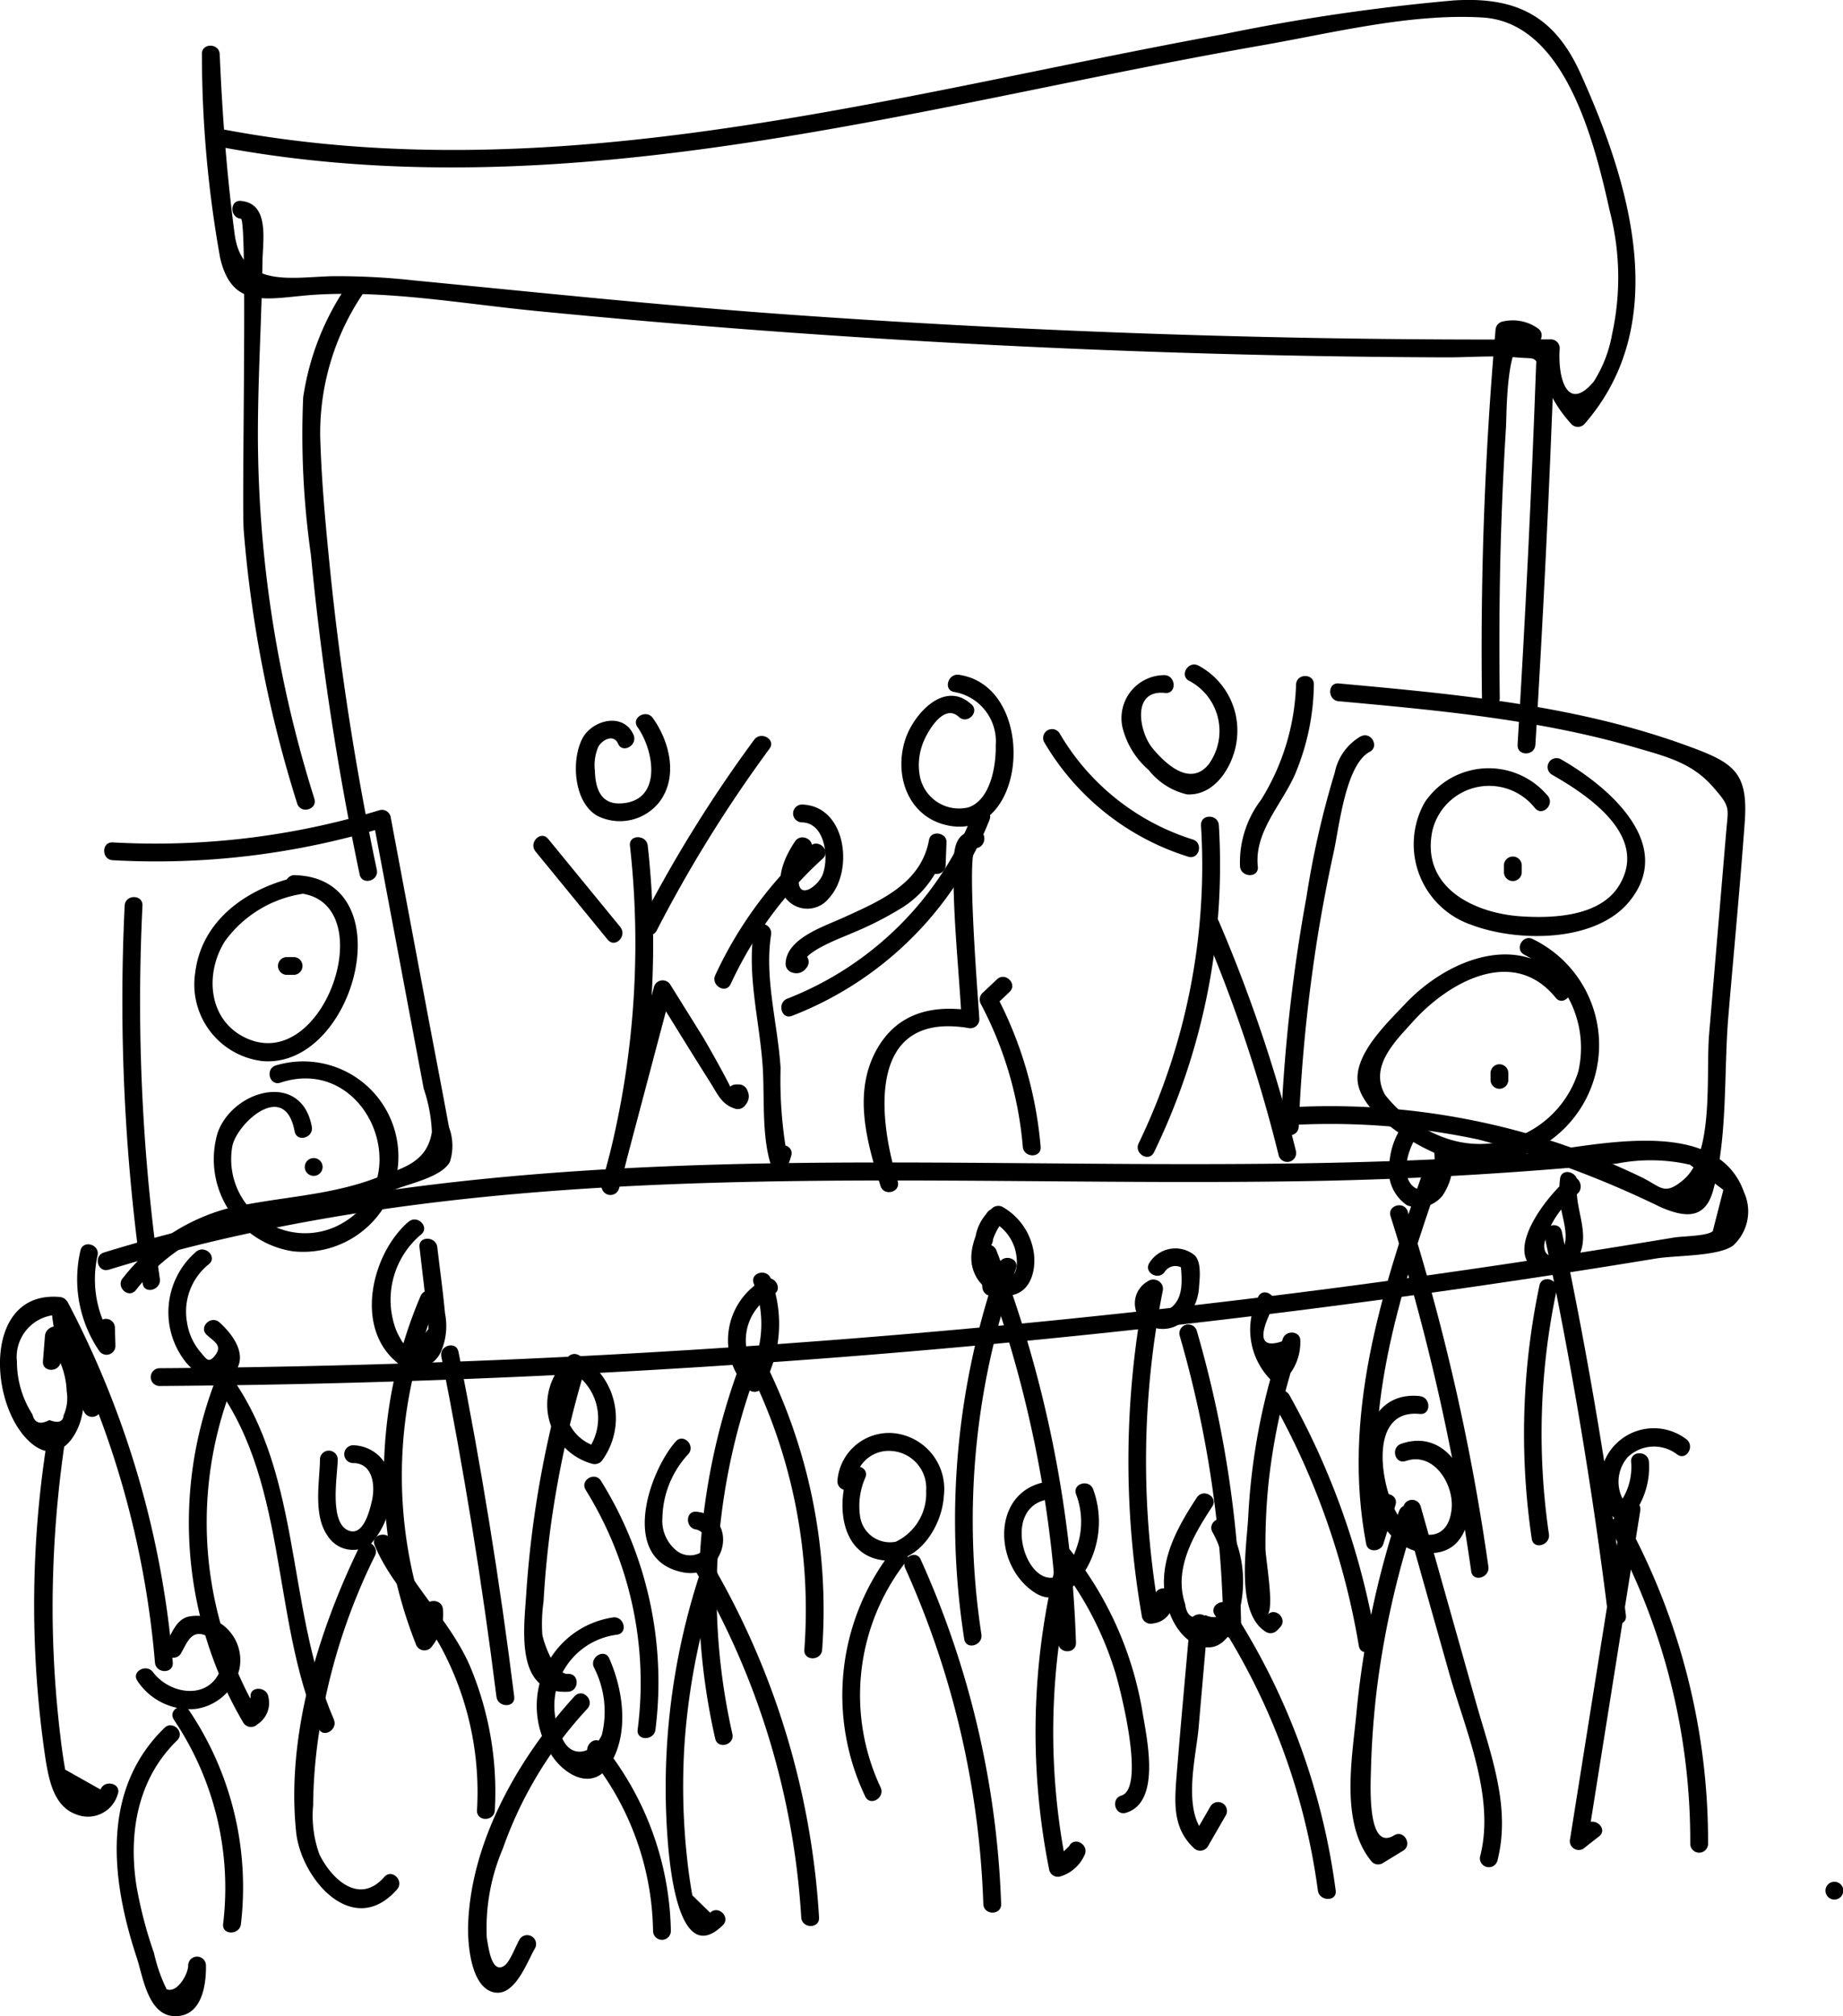 <svg id="Layer_1" data-name="Layer 1" xmlns="http://www.w3.org/2000/svg" viewBox="0 0 103.476 113.166"><title>wws_stage</title><path d="M31.707,62.452a110.856,110.856,0,0,0,1.011,21.207c.091.635,1.055.365.964-.266a109.538,109.538,0,0,1-.975-20.941c.032-.644-.968-.642-1,0Z" transform="translate(-24.708 -11.614)"/><path d="M31.039,59.9a43.876,43.876,0,0,0,15.247-1.846l-.615-.349,1.916,10.18.913,4.847a8.641,8.641,0,0,1,.456,2.424c-.28,1.764-1.733,2.048-3.122,2.575-2.751,1.044-5.568,1.056-8.384,1.723a11.161,11.161,0,0,0-5.834,3.888c-.431.476.274,1.186.707.707A10.693,10.693,0,0,1,36.9,80.631a34.32,34.32,0,0,1,5.049-.808,22.661,22.661,0,0,0,4.954-1.448c.827-.337,2.593-.687,3.062-1.538a2.945,2.945,0,0,0-.046-1.946c-.358-1.94-.731-3.878-1.1-5.817L46.635,57.44a.5.5,0,0,0-.615-.349A43.125,43.125,0,0,1,31.039,58.9c-.643-.035-.641.965,0,1Z" transform="translate(-24.708 -11.614)"/><path d="M41.5,60.808c-2.781.588-5.458,2.361-5.831,5.4a4.331,4.331,0,0,0,3.807,4.97c5.2.388,7.961-10.285,1.764-10.441a.5.5,0,0,0,0,1c5.084.128,1.77,10.322-2.774,8.118-2.088-1.013-2.26-3.617-1.131-5.407a6.626,6.626,0,0,1,4.431-2.673c.629-.133.362-1.1-.266-.964Z" transform="translate(-24.708 -11.614)"/><path d="M41.192,65.335h-.376a.5.5,0,0,0,0,1h.376a.5.5,0,0,0,0-1Z" transform="translate(-24.708 -11.614)"/><path d="M42.214,74.855c-.585-3.159-4.445-2.06-5.289.352a5.226,5.226,0,0,0,4.22,6.643,5.345,5.345,0,1,0-.956-10.43c-.609.2-.348,1.167.266.965,4.926-1.623,7.809,5.561,3.35,7.958a4.153,4.153,0,0,1-6.049-4.412c.287-1.3,2.954-3.723,3.494-.81.117.632,1.081.364.964-.266Z" transform="translate(-24.708 -11.614)"/><path d="M42.32,77.618a.5.5,0,0,0,0-1,.5.5,0,0,0,0,1Z" transform="translate(-24.708 -11.614)"/><path d="M101.105,52.947a3.053,3.053,0,0,0-1.458,2.04,50.393,50.393,0,0,0-1.585,6.966,92.562,92.562,0,0,0-1.437,12.905c-.028.643.972.642,1,0A91.185,91.185,0,0,1,98.7,64.1q.384-2.35.894-4.678c.306-1.4.663-4.881,2.017-5.607.567-.3.063-1.167-.5-.863Z" transform="translate(-24.708 -11.614)"/><path d="M99.875,50.975c5.607.513,11.269,1.027,16.694,2.612,1.663.485,3.112.836,4.285,2.164,1.026,1.161.889,1.168.776,2.506l-.21,2.478-.753,8.92c-.19,2.255.3,6.692-1.427,8.17-1.1.937-1.262.407-2.369-.131-.531-.258-1.069-.5-1.61-.737q-1.48-.642-3.012-1.16a40.478,40.478,0,0,0-15.4-2.012c-.64.037-.644,1.038,0,1a39.9,39.9,0,0,1,10.867.793,55.151,55.151,0,0,1,10.22,3.791c1.373.593,2.5.713,2.956-.931.829-2.986.595-6.69.855-9.774.307-3.634.655-7.266.92-10.9.209-2.864-.662-3.355-3.289-4.31-6.244-2.272-12.937-2.876-19.507-3.477-.64-.058-.636.942,0,1Z" transform="translate(-24.708 -11.614)"/><path d="M111.6,56.277a4.325,4.325,0,0,0-6.9.374,4.779,4.779,0,0,0,2.643,6.883c2.552.964,6.941,1,8.839-1.312,2.668-3.252-1.257-6.519-3.837-7.989a.5.5,0,0,0-.505.863c2,1.142,5.466,3.424,3.78,6.211-1.065,1.758-3.715,1.862-5.518,1.743-2.649-.175-5.625-1.633-4.974-4.8a3.276,3.276,0,0,1,5.766-1.27c.419.489,1.124-.221.707-.707Z" transform="translate(-24.708 -11.614)"/><path d="M110.147,60.569v-.376a.5.5,0,0,0-1,0v.376a.5.5,0,0,0,1,0Z" transform="translate(-24.708 -11.614)"/><path d="M112.756,66.919c-2.586-3.185-6.8-1.461-9.157,1.047-.969,1.031-2.931,2.864-2.647,4.475s2.7,3.141,4.033,3.763a6.605,6.605,0,1,0,5.8-11.869c-.565-.308-1.07.555-.5.864a5.88,5.88,0,0,1,3.033,6.573,5.79,5.79,0,0,1-7.223,3.8,7.472,7.472,0,0,1-3.619-2.5c-.906-1.6.567-3.006,1.564-4.116,1.985-2.207,5.627-4.275,8.013-1.337.406.5,1.11-.212.707-.707Z" transform="translate(-24.708 -11.614)"/><path d="M109.394,72.229v-.376a.5.5,0,0,0-1,0v.376a.5.5,0,0,0,1,0Z" transform="translate(-24.708 -11.614)"/><path d="M29.222,81.82a7.14,7.14,0,0,0,1.035,5.591.5.5,0,0,0,.932-.252l-.029-1.014a.5.5,0,0,0-1,0l.029,1.014.932-.253a6.127,6.127,0,0,1-.935-4.82c.138-.628-.826-.9-.964-.266Z" transform="translate(-24.708 -11.614)"/><path d="M30.811,82.887c21.9-6.737,44.949-4.584,67.508-4.979,5.741-.1,11.449-.44,17.164-.979a9.878,9.878,0,0,1,4.11.063l1.873,1.412-.593,2.312c-.262.282-1.735.289-2.161.36q-4.422.734-8.852,1.4-17.9,2.688-35.963,4.161Q53.824,88.28,33.671,88.414a.5.5,0,0,0,0,1A542,542,0,0,0,113.039,83q2.322-.361,4.641-.743c1.1-.182,3.473-.114,4.324-.719a2.594,2.594,0,0,0,.624-3c-1.642-4.642-9.226-2.365-12.69-2.119-12.72.905-25.477.381-38.215.454-13.882.079-27.835.941-41.178,5.046-.613.189-.352,1.155.266.965Z" transform="translate(-24.708 -11.614)"/><path d="M42.357,56.443a68.242,68.242,0,0,1-3.169-20.27c-.007-3.3.21-6.592.257-9.89.018-1.186.407-3.244-1.21-3.391-.64-.058-.636.942,0,1,.381.035.032,15.9.157,17.5a69.335,69.335,0,0,0,3,15.321c.191.612,1.157.351.964-.266Z" transform="translate(-24.708 -11.614)"/><path d="M36.045,14.663a64.822,64.822,0,0,0,1.021,11.418c.693,3.034,2.814,2.224,5.408,2.072,4.071-.238,8.2.508,12.245.907q6.374.627,12.761,1.105,12.774.954,25.582,1.308,6.4.177,12.807.2c1.293.006,2.654-.116,3.941,0,1.229.112,1.007-.141,1.5.947a7.454,7.454,0,0,0,1.635,2.811.507.507,0,0,0,.708,0c4.978-5.662,2.555-13.586-.213-19.706-1.466-3.241-3.632-4.312-7.132-4.085a113.823,113.823,0,0,0-12.869,1.886c-18.536,3.38-37.348,8.941-56.29,5.334-.629-.119-.9.844-.265.965,15.666,2.983,31.366-.227,46.741-3.356,3.964-.807,7.929-1.61,11.914-2.306s8.347-1.807,12.4-1.567c4.684.277,6.307,7.086,7.163,10.922a14.842,14.842,0,0,1,.116,6.861,7.322,7.322,0,0,1-1.029,2.656c-1.489,1.768-2.032-.2-1.91-1.872a.5.5,0,0,0-.5-.5q-21.431.129-42.826-1.393c-7-.5-13.98-1.235-20.969-1.912a39.2,39.2,0,0,0-4.595-.242c-2.268.048-5.1.714-5.507-2.365-.446-3.346-.693-6.719-.838-10.091-.028-.641-1.028-.644-1,0Z" transform="translate(-24.708 -11.614)"/><path d="M111.03,30.029a2.447,2.447,0,0,0-1.989-.359.509.509,0,0,0-.367.482,205.659,205.659,0,0,0-.761,20.634.5.5,0,0,0,1,0c-.046-3.443-.018-6.885.109-10.327q.091-2.457.243-4.912c.037-.6,0-5.422,1.26-4.655.551.336,1.054-.528.5-.863Z" transform="translate(-24.708 -11.614)"/><path d="M110.958,31.994q-.388,10.721-1.045,21.429c-.04.643.961.641,1,0q.657-10.707,1.045-21.429c.024-.643-.976-.643-1,0Z" transform="translate(-24.708 -11.614)"/><path d="M44.379,27.372a14.973,14.973,0,0,0-2.649,6.549,47.7,47.7,0,0,0,.433,8.827A162.022,162.022,0,0,0,44.9,60.7c.131.63,1.1.363.964-.265a159.878,159.878,0,0,1-2.61-16.715c-.254-2.529-.5-5.079-.568-7.622a13.982,13.982,0,0,1,2.553-8.22c.343-.547-.522-1.049-.863-.5Z" transform="translate(-24.708 -11.614)"/><path d="M68.167,76.233l.033.128.734.3a24.1,24.1,0,0,1-.4-5.1c-.155-2.471-.914-5.012-.534-7.475.1-.63-.867-.9-.965-.266-.4,2.6.336,5.147.5,7.741.1,1.65-.059,3.763.433,5.363a.5.5,0,0,0,.734.3c.294-.2.316-.369.427-.725.191-.616-.774-.879-.964-.266Z" transform="translate(-24.708 -11.614)"/><path d="M70.19,59.1a22.678,22.678,0,0,0-5.321,7.248c-.269.58.593,1.089.864.5A21.963,21.963,0,0,1,70.9,59.81c.477-.435-.232-1.14-.707-.707Z" transform="translate(-24.708 -11.614)"/><path d="M69.347,58.842c-.557.817-1.164,2.12-.6,3.083a1.541,1.541,0,0,0,2.512.092c1.407-1.533.954-5.178-1.522-5.242a.5.5,0,0,0,0,1c1.311.034,1.524,2.009,1.154,2.941-.249.628-1.394,1.493-1.345.219a3.2,3.2,0,0,1,.662-1.588c.363-.533-.5-1.034-.864-.505Z" transform="translate(-24.708 -11.614)"/><path d="M79.248,51.154c-1.506-1.4-3.253.543-3.717,1.984-.642,1.993.154,4.317,2.354,4.8,4.53,1,5.146-7.782.668-8.446-.63-.094-.9.87-.266.964a2.815,2.815,0,0,1,2.326,3c.027,1.106-.281,3.052-1.529,3.476a2.239,2.239,0,0,1-2.72-1.7A3.383,3.383,0,0,1,76.5,53.4c.177-.525,1.144-2.383,2.046-1.543.47.438,1.179-.268.707-.707Z" transform="translate(-24.708 -11.614)"/><path d="M77.8,60.192l.05-1.3c.022-.552-.881-.694-.982-.133-.445,2.481-2.811,3.453-4.866,4.388-1.065.485-3.168,1.158-3.186,2.573a.505.505,0,0,0,.368.482.673.673,0,0,0,.786-.243.517.517,0,0,0,0-.707l-.08-.094c-.418-.491-1.122.219-.707.707l.079.094V65.25l.187-.014.367.482c.009-.7,2.165-1.47,2.691-1.71a19.324,19.324,0,0,0,2.713-1.362,5.538,5.538,0,0,0,2.612-3.623l-.982-.133-.05,1.3c-.025.644.975.643,1,0Z" transform="translate(-24.708 -11.614)"/><path d="M79.3,57.371a18.392,18.392,0,0,1-10.389,10.3c-.592.232-.334,1.2.266.964a19.484,19.484,0,0,0,11.087-11c.24-.6-.727-.857-.964-.266Z" transform="translate(-24.708 -11.614)"/><path d="M79.5,58.225c-1.161.1-1.241.96-1.255,2.02-.036,2.843.3,5.747.451,8.588l.633-.482c-2.213-.361-4.217.085-5.385,2.153-1.365,2.416-.571,5.213.2,7.677.192.612,1.158.351.964-.265-1.078-3.442-1.792-9.539,3.954-8.6a.507.507,0,0,0,.633-.482c-.045-.86-.761-9.558-.2-9.608.636-.057.642-1.057,0-1Z" transform="translate(-24.708 -11.614)"/><path d="M80.682,66.587l-.824.778a.511.511,0,0,0-.079.606,20.879,20.879,0,0,1,2.355,8.014c.055.636,1.055.642,1,0a22.235,22.235,0,0,0-2.491-8.519l-.078.606.824-.778c.469-.443-.239-1.149-.707-.707Z" transform="translate(-24.708 -11.614)"/><path d="M90.12,49.511a2.413,2.413,0,0,0-2.387,2.944A4.609,4.609,0,0,0,89.2,54.834a3.853,3.853,0,0,0,2.152,1.371c1.662.093,2.71-1.785,2.812-3.223a4.129,4.129,0,0,0-2.176-4.011c-.574-.288-1.081.575-.505.864a3.181,3.181,0,0,1,1.084,4.684c-1.031,1.269-2.416-.01-3.163-.922-.728-.89-1.192-3.292.721-3.086.639.069.634-.931,0-1Z" transform="translate(-24.708 -11.614)"/><path d="M92.138,57.942a35.9,35.9,0,0,1-3.5,17.849c-.278.577.584,1.085.863.5a36.911,36.911,0,0,0,3.64-18.353c-.038-.64-1.038-.644-1,0Z" transform="translate(-24.708 -11.614)"/><path d="M92.277,63.836A82.243,82.243,0,0,1,96.5,76.469a.5.5,0,0,0,.964-.266A83.7,83.7,0,0,0,93.14,63.331c-.252-.59-1.114-.081-.863.5Z" transform="translate(-24.708 -11.614)"/><path d="M91.679,58.737a13.257,13.257,0,0,1-7.49-5.979.5.5,0,0,0-.863.5A14.311,14.311,0,0,0,91.414,59.7c.614.2.878-.77.265-.964Z" transform="translate(-24.708 -11.614)"/><path d="M95.329,60.258c-.212-1.954,1.358-3.5,2.093-5.19a13.384,13.384,0,0,0,1.054-5.025c.019-.644-.981-.643-1,0a13,13,0,0,1-1.964,6.465,5.8,5.8,0,0,0-1.183,3.75c.069.633,1.07.64,1,0Z" transform="translate(-24.708 -11.614)"/><path d="M60.275,52.858c-.568-1.293-2.34-.831-2.877.223-.633,1.244-.469,3.57.841,4.324a2.822,2.822,0,0,0,3.489-.772c1.069-1.41.579-3.384-.364-4.712-.37-.52-1.238-.021-.864.505.945,1.329,1.413,4.166-.935,4.285-1.144.058-1.43-.857-1.458-1.851a2.629,2.629,0,0,1,.193-1.327c.212-.388.86-.744,1.112-.17s1.12.079.863-.505Z" transform="translate(-24.708 -11.614)"/><path d="M60.077,59.085A49.41,49.41,0,0,1,58.5,78.058l.964.266,2.928-11.057-.914.12c1.037,1.663,2.062,3.335,3.11,4.991.423.669.646,1.249,1.418,1.476a.516.516,0,0,0,.564-.23.7.7,0,0,0,.11-.771.513.513,0,0,0-.483-.367h-.159a.5.5,0,0,0,0,1c.248,0-1.675-3.36-1.882-3.692l-1.814-2.912a.506.506,0,0,0-.914.119L58.5,78.058a.5.5,0,0,0,.964.266,50.131,50.131,0,0,0,1.612-19.239c-.07-.633-1.07-.64-1,0Z" transform="translate(-24.708 -11.614)"/><path d="M59.537,63.651,55.482,58.7c-.408-.5-1.112.212-.708.707l4.056,4.956c.408.5,1.112-.213.707-.707Z" transform="translate(-24.708 -11.614)"/><path d="M61.581,63.842a75.426,75.426,0,0,1,6.33-10.2c.383-.518-.485-1.018-.863-.5a75.46,75.46,0,0,0-6.331,10.2c-.294.571.569,1.078.864.5Z" transform="translate(-24.708 -11.614)"/><path d="M28.064,84.416c-4.4-.386-4.008,6.341-1.5,8.287,1.294,1,2.318-.129,2.682-1.381a5.533,5.533,0,0,0-1.16-5.086c-.3-.367-.823-.034-.853.353l-.114,1.434c-.051.642.949.639,1,0l.114-1.434-.854.354a4.545,4.545,0,0,1,1.074,2.769,2.39,2.39,0,0,1-.171,1.345q-.057.553-.8.268-.78.408-.951-.316a5.479,5.479,0,0,1-.872-2.96,2.368,2.368,0,0,1,2.408-2.633c.641.057.637-.944,0-1Z" transform="translate(-24.708 -11.614)"/><path d="M27.449,91.88a58.9,58.9,0,0,0-.176,18.537c.2,1.171.472,2.639,1.777,3.065a1.743,1.743,0,0,0,2.268-1.152c.232-.6-.734-.861-.965-.266l-1.986-1.119q-.171-.982-.28-1.974c-.079-.644-.142-1.289-.2-1.935q-.208-2.422-.225-4.855a63.863,63.863,0,0,1,.749-10.035c.1-.63-.868-.9-.964-.266Z" transform="translate(-24.708 -11.614)"/><path d="M30.328,90.417a12.531,12.531,0,0,1-1.741-5.443l-.932.253a51.637,51.637,0,0,1,5.753,19.707c.054.636,1.055.642,1,0a52.943,52.943,0,0,0-5.89-20.212.5.5,0,0,0-.931.252,13.946,13.946,0,0,0,1.877,5.947.5.5,0,0,0,.864-.5Z" transform="translate(-24.708 -11.614)"/><path d="M35.728,81.867a4.493,4.493,0,0,0-.57,6.229c.6.709,1.7,1.5,2.547.725,1.057-.964.133-2.258-.676-2.98-.479-.428-1.188.277-.707.707.439.392.869.6.48,1.121s-.511.211-.843-.165a3.339,3.339,0,0,1-.749-1.653,3.407,3.407,0,0,1,1.225-3.277c.5-.4-.209-1.106-.707-.707Z" transform="translate(-24.708 -11.614)"/><path d="M36.905,88.84a22.137,22.137,0,0,0,1.463,19.469.508.508,0,0,0,.785.1,1.428,1.428,0,0,0,.627-1.526c-.081-.629-1.082-.637-1,0l-.334.819.785.1a21.193,21.193,0,0,1-1.362-18.7c.239-.6-.728-.857-.964-.266Z" transform="translate(-24.708 -11.614)"/><path d="M36.456,88.9c4.492,5.545,3.4,13.405,6.132,19.727.254.589,1.116.081.863-.5-2.794-6.47-1.666-14.224-6.288-19.929-.4-.5-1.109.211-.707.707Z" transform="translate(-24.708 -11.614)"/><path d="M47.645,80.193C45.62,81.93,44.6,86,46.9,88.008a1.612,1.612,0,0,0,2.565-.518,3.63,3.63,0,0,0,.228-2.157c-.115-1.239-.288-2.475-.432-3.711-.074-.631-1.075-.639-1,0,.123,1.06.249,2.12.37,3.181a5.24,5.24,0,0,1,.128,1.416q-1.137,1.472-1.555.556a3.28,3.28,0,0,1-.345-.76,4.784,4.784,0,0,1,1.5-5.115c.489-.419-.221-1.124-.707-.707Z" transform="translate(-24.708 -11.614)"/><path d="M48.315,84.376a25.762,25.762,0,0,0-.261,19.521.508.508,0,0,0,.914.12,2.879,2.879,0,0,0,.609-2.053c-.024-.642-1.024-.645-1,0l-.472,1.548.914.119a24.96,24.96,0,0,1,.26-18.989c.25-.592-.718-.851-.964-.266Z" transform="translate(-24.708 -11.614)"/><path d="M49.486,87.758q1.892,9.489,3.094,19.092c.078.631,1.079.639,1,0q-1.215-9.735-3.13-19.358c-.126-.631-1.09-.364-.964.266Z" transform="translate(-24.708 -11.614)"/><path d="M56.168,88.331a3.444,3.444,0,0,0,1.808,5.453.525.525,0,0,0,.565-.23A4.039,4.039,0,0,0,57.2,87.678c-.569-.3-1.075.563-.5.863a3.047,3.047,0,0,1,.979,4.508l.565-.23a2.439,2.439,0,0,1-1.367-3.781c.406-.494-.3-1.2-.707-.707Z" transform="translate(-24.708 -11.614)"/><path d="M56.428,88.731a58.058,58.058,0,0,0-2.173,12.323c-.125,1.977-.659,5.684,2.348,5.52.64-.035.645-1.035,0-1-.729.04-1.352-1.671-1.448-2.224a8.919,8.919,0,0,1,.071-1.837c.083-1.508.233-3.009.441-4.505A58.314,58.314,0,0,1,57.392,89a.5.5,0,0,0-.964-.265Z" transform="translate(-24.708 -11.614)"/><path d="M57.59,95.244A20.49,20.49,0,0,1,60.509,108.7c-.078.637.923.632,1,0A21.388,21.388,0,0,0,58.453,94.74c-.336-.548-1.2-.046-.863.5Z" transform="translate(-24.708 -11.614)"/><path d="M67.62,83.416a3.9,3.9,0,0,0-.9,6.181.505.505,0,0,0,.785-.1,7.2,7.2,0,0,0,.485-6.106c-.223-.6-1.19-.339-.965.265a6.215,6.215,0,0,1-.384,5.337l.786-.1a2.9,2.9,0,0,1,.7-4.611c.577-.286.071-1.148-.5-.863Z" transform="translate(-24.708 -11.614)"/><path d="M66.12,88.583a36.77,36.77,0,0,0-1.257,20.62c.14.627,1.105.362.964-.266a35.784,35.784,0,0,1,1.258-20.088c.217-.607-.749-.868-.965-.266Z" transform="translate(-24.708 -11.614)"/><path d="M66.668,88.3a30.112,30.112,0,0,1,3.2,15.916c-.046.642.954.639,1,0A31.1,31.1,0,0,0,67.532,87.8c-.291-.574-1.154-.069-.864.505Z" transform="translate(-24.708 -11.614)"/><path d="M80.094,79.727c-.548,1-1.189,2.28-.647,3.417a2.011,2.011,0,0,0,2.169,1.149c.984-.258,1.244-1.385,1.147-2.27a3.55,3.55,0,0,0-1.755-2.657.516.516,0,0,0-.606.078,2.608,2.608,0,0,0-.95,1.812c-.077.638.924.632,1,0a1.64,1.64,0,0,1,.657-1.105l-.6.078a2.529,2.529,0,0,1,1.19,1.508c.121.439.247,1.431-.343,1.591-.48.13-.974-.4-1.074-.82a3.457,3.457,0,0,1,.681-2.276c.309-.565-.554-1.07-.864-.5Z" transform="translate(-24.708 -11.614)"/><path d="M80.784,82.565a43.361,43.361,0,0,0-1.939,21.053c.1.634,1.06.364.964-.266a42.353,42.353,0,0,1,1.939-20.521c.214-.609-.752-.87-.964-.266Z" transform="translate(-24.708 -11.614)"/><path d="M80.865,83.886,80.67,81.93l-.982.133a66.286,66.286,0,0,1,4.431,21.756c.022.642,1.022.645,1,0A67.15,67.15,0,0,0,80.652,81.8c-.185-.48-1.042-.475-.982.133l.195,1.956c.063.635,1.064.641,1,0Z" transform="translate(-24.708 -11.614)"/><path d="M89.141,83.543a1.418,1.418,0,0,0-.357,2.176,1.738,1.738,0,0,0,2.621-.232,2.842,2.842,0,0,0,.625-1.66c.042-.5.136-1.373-.248-1.753a1.717,1.717,0,0,0-2.536.42c-.356.538.509,1.04.863.5a.715.715,0,0,1,1.023-.171l-.146-.353c.077.844.231,2.021-.577,2.578-.276.19-.715.3-.909-.05a.393.393,0,0,1,.146-.6c.588-.257.08-1.119-.5-.864Z" transform="translate(-24.708 -11.614)"/><path d="M89.028,83.792a50.616,50.616,0,0,0-.2,18.6.506.506,0,0,0,.615.349,1.261,1.261,0,0,0,1.111-1.487c-.029-.641-1.029-.644-1,0l-.376.523.615.349a49.137,49.137,0,0,1,.2-18.065c.124-.628-.84-.9-.964-.265Z" transform="translate(-24.708 -11.614)"/><path d="M90.943,86.592a62.028,62.028,0,0,1,2.451,16.479.5.5,0,0,0,1,0,62.992,62.992,0,0,0-2.487-16.745.5.5,0,0,0-.964.266Z" transform="translate(-24.708 -11.614)"/><path d="M103.662,74.517a4.235,4.235,0,0,0-.95,2.456,2.335,2.335,0,0,0,.99,2.291,1.756,1.756,0,0,0,1.989-.525,3.407,3.407,0,0,0,.509-2.67c-.062-.634-1.063-.641-1,0a4.29,4.29,0,0,1-.012,1.512c-.145.541-.683,1.064-1.169.6-.747-.708-.169-2.294.351-2.96.391-.5-.312-1.215-.708-.708Z" transform="translate(-24.708 -11.614)"/><path d="M104.564,77.494c-2.323,6.72-4.519,13.623-3.152,20.786.1.511.827.44.964,0l.685-2.194c.192-.616-.773-.879-.965-.266l-.684,2.2h.964c-1.329-6.964.9-13.735,3.152-20.256.211-.609-.755-.871-.964-.265Z" transform="translate(-24.708 -11.614)"/><path d="M102.781,79.881a123.583,123.583,0,0,1,4.528,19.934c.09.635,1.054.365.965-.266a123.716,123.716,0,0,0-4.529-19.934c-.193-.611-1.159-.35-.964.266Z" transform="translate(-24.708 -11.614)"/><path d="M95.345,84.416a4.011,4.011,0,0,0,.747,4.69.5.5,0,0,0,.707,0,2.97,2.97,0,0,0,.916-2.21c.027-.587-.808-.646-.983-.133a36.164,36.164,0,0,0-1.939,9.942c-.08,1.686-.751,5.451,1,6.516a.508.508,0,0,0,.606-.079l.177-.182c.449-.462-.258-1.17-.707-.707.4-.41-.107-3.119-.111-3.725a33.8,33.8,0,0,1,.17-3.642,35.328,35.328,0,0,1,1.77-7.857l-.982-.133q-1.854.646-.506-1.975c.263-.582-.6-1.091-.864-.505Z" transform="translate(-24.708 -11.614)"/><path d="M96.243,90.425A42.115,42.115,0,0,1,101,104c.107.633,1.071.364.964-.266a42.881,42.881,0,0,0-4.862-13.811c-.313-.563-1.177-.059-.863.5Z" transform="translate(-24.708 -11.614)"/><path d="M112.744,77.775c-1.044.8-3.872,4.277-1.573,5.235a1.749,1.749,0,0,0,2.163-.855c.7-1.343-.271-2.748-.07-4.125.092-.629-.871-.9-.964-.266a5.189,5.189,0,0,0,.076,1.8c.135.7.563,1.989-.241,2.448-.523.3-.823-.164-.7-.68a4.346,4.346,0,0,1,.379-.983,5.1,5.1,0,0,1,1.435-1.707c.5-.386.006-1.255-.5-.863Z" transform="translate(-24.708 -11.614)"/><path d="M111.139,83.777a40.377,40.377,0,0,0-.43,14.215c.093.634,1.056.364.964-.266a38.854,38.854,0,0,1,.43-13.684c.132-.628-.832-.9-.964-.265Z" transform="translate(-24.708 -11.614)"/><path d="M111.432,81.01q2.236,10.564,3.564,21.284c.077.63,1.078.638,1,0q-1.34-10.851-3.6-21.55c-.133-.629-1.1-.363-.964.266Z" transform="translate(-24.708 -11.614)"/><path d="M42.674,93.541c-.027,1.3-.387,3.144.434,4.289a1.678,1.678,0,0,0,2.4.466,4.551,4.551,0,0,0,1.139-3.644,2.171,2.171,0,0,0-2.111-1.913.5.5,0,0,0,0,1c1.111,0,1.248,1.269,1.056,2.107-.139.61-.5,2.044-1.345,1.667-1.058-.472-.595-3.039-.576-3.972a.5.5,0,0,0-1,0Z" transform="translate(-24.708 -11.614)"/><path d="M44.891,98.434c-2.33,4.783-4.122,10.632-3.556,16.022.275,2.621,3.19,6.018,5.662,3.218.425-.48-.28-1.19-.707-.707-1.5,1.7-3.083-.075-3.652-1.275a6.351,6.351,0,0,1-.349-2.737,28.723,28.723,0,0,1,.5-5.067,33.948,33.948,0,0,1,2.97-8.949c.28-.576-.582-1.084-.864-.5Z" transform="translate(-24.708 -11.614)"/><path d="M45.745,98.354c.894,2.152,2.641,3.73,3.749,5.764a17.162,17.162,0,0,1,1.995,9.111c-.03.643.97.642,1,0a18.187,18.187,0,0,0-1.372-8.041c-1.111-2.612-3.337-4.523-4.408-7.1-.243-.586-1.211-.329-.964.266Z" transform="translate(-24.708 -11.614)"/><path d="M32.435,105.985a3.544,3.544,0,0,0,3.252,1.554,2.938,2.938,0,0,0,2.465-2.251,2.474,2.474,0,0,0-1.334-2.707,2.268,2.268,0,0,0-1.547-.219c-.709.187-.939,1-1.281,1.585a.5.5,0,0,0,.863.5c.372-.639.593-1.4,1.46-1.007a1.466,1.466,0,0,1,.779,1.885c-.655,1.749-2.846,1.411-3.794.15-.382-.508-1.251-.01-.863.5Z" transform="translate(-24.708 -11.614)"/><path d="M33.945,108.6c-3.592,3.488-3,8.547-1.557,12.908.345,1.044.626,3.24,2.125,3.276,1.527.037,1.775-1.738,1.759-2.842a.5.5,0,0,0-1,0c.007.466-.609,1.573-1.21,1.329a9.1,9.1,0,0,1-.709-2.029,24.023,24.023,0,0,1-.976-3.728c-.473-2.977.045-6.042,2.275-8.207.462-.449-.245-1.156-.707-.707Z" transform="translate(-24.708 -11.614)"/><path d="M34.468,108.141a16.884,16.884,0,0,1,2.767,11.47c-.071.638.93.633,1,0a17.757,17.757,0,0,0-2.9-11.974c-.355-.534-1.221-.034-.864.5Z" transform="translate(-24.708 -11.614)"/><path d="M59.1,102.408a5.015,5.015,0,0,0-3.28,7.93c.874,1.13,2.309,1.7,3.169.268,1.053-1.75.7-4.145-.073-5.9-.259-.588-1.121-.08-.864.5a5.418,5.418,0,0,1,.449,3.78c-.354.865-1.5,1.411-2.107.424a4.019,4.019,0,0,1,2.971-6.04c.633-.11.365-1.074-.265-.965Z" transform="translate(-24.708 -11.614)"/><path d="M56.973,106.822c-3.11,3.4-5.823,8.1-5.981,12.827-.034.992.119,3.52,1.456,3.8,1.189.245,1.87-1.758,2.294-2.467a.5.5,0,0,0-.863-.505c-.233.389-.54,1.305-.9,1.505-.646.36-.823-.883-.94-1.6a11.336,11.336,0,0,1,.9-5,22.492,22.492,0,0,1,4.744-7.852c.434-.474-.271-1.183-.707-.707Z" transform="translate(-24.708 -11.614)"/><path d="M57.789,110.174A15.965,15.965,0,0,1,61.374,120a.5.5,0,0,0,1,0A17.111,17.111,0,0,0,58.5,109.466c-.4-.5-1.108.211-.707.708Z" transform="translate(-24.708 -11.614)"/><path d="M62.646,92.527c-1.531,1.748-3.141,6.576.341,7.332,2.5.542,3.284-3.151.825-3.389-.64-.062-.636.938,0,1a.749.749,0,0,1,.373,1.2,1.225,1.225,0,0,1-1.4.053,2.141,2.141,0,0,1-.886-1.911,5.408,5.408,0,0,1,1.454-3.577c.423-.482-.282-1.192-.707-.707Z" transform="translate(-24.708 -11.614)"/><path d="M64.012,99.921A38.51,38.51,0,0,0,62.2,114.954c.1,1.226.577,7.178,3.086,4.731.462-.45-.245-1.157-.707-.707l-1-.977q-.189-1.062-.3-2.135c-.067-.607-.116-1.215-.152-1.825a37.163,37.163,0,0,1,.016-4.576,38.22,38.22,0,0,1,1.828-9.278c.2-.614-.768-.877-.965-.266Z" transform="translate(-24.708 -11.614)"/><path d="M63.807,99.877a43.476,43.476,0,0,1,5.887,19.365c.04.64,1.04.644,1,0a44.646,44.646,0,0,0-6.024-19.87.5.5,0,0,0-.863.5Z" transform="translate(-24.708 -11.614)"/><path d="M72.331,94.271c-.677,1.842-.416,4.695,2.051,4.937,1.907.186,3.222-1.947,3.317-3.619a3.15,3.15,0,0,0-2.838-3.531,2.908,2.908,0,0,0-3.137,2.7.5.5,0,0,0,1,0,1.889,1.889,0,0,1,2.014-1.7A2.09,2.09,0,0,1,76.707,95.3,3,3,0,0,1,75,98.154,1.693,1.693,0,0,1,73,96.744a3.954,3.954,0,0,1,.3-2.207c.222-.605-.744-.866-.964-.266Z" transform="translate(-24.708 -11.614)"/><path d="M74.714,98.765a13.177,13.177,0,0,0-1.428,13.685c.271.583,1.133.076.864-.505a12.185,12.185,0,0,1,1.427-12.676c.39-.511-.478-1.01-.863-.5Z" transform="translate(-24.708 -11.614)"/><path d="M75.539,99.655a49.909,49.909,0,0,1,4.378,18.834c.022.642,1.022.645,1,0A51.234,51.234,0,0,0,76.4,99.15c-.264-.586-1.126-.078-.864.5Z" transform="translate(-24.708 -11.614)"/><path d="M83.69,94.76c-3.312.34-3.307,4.7-.865,6.262,1.221.781,2.275-.318,2.876-1.349a5.3,5.3,0,0,0,.386-4.454c-.214-.6-1.181-.342-.964.266a4.327,4.327,0,0,1,.191,2.446c-.128.586-.575,1.858-1.2,2.148-1.811.837-3.317-4.022-.42-4.319.634-.065.64-1.066,0-1Z" transform="translate(-24.708 -11.614)"/><path d="M84.046,99.2a39.376,39.376,0,0,0-.425,17.394.5.5,0,0,0,.615.349,2.166,2.166,0,0,0,1.362-1.2c.288-.573-.575-1.08-.864-.5l-.763.745.615.349a38.143,38.143,0,0,1,.424-16.863.5.5,0,0,0-.964-.265Z" transform="translate(-24.708 -11.614)"/><path d="M84.071,99.307a18.7,18.7,0,0,1,3.269,6.229c.313,1.067,1.682,6.455.325,6.867-.614.187-.352,1.153.266.965,1.992-.606,1.158-4.2.913-5.714A19.729,19.729,0,0,0,84.778,98.6c-.4-.507-1.1.206-.707.707Z" transform="translate(-24.708 -11.614)"/><path d="M91.907,95.669c-1.019,1.556-2.015,3.3-1.827,5.232.116,1.183.755,2.719,2,3.109,1.3.407,1.936-.921,2.216-1.972a6.681,6.681,0,0,0-.654-4.93c-.3-.567-1.167-.063-.863.5a5.722,5.722,0,0,1,.735,2.9A3.264,3.264,0,0,1,93.262,102q-.075.6-.878.276-1.008.442-1.135-.626c-.665-1.971.479-3.881,1.522-5.473.353-.54-.512-1.042-.864-.505Z" transform="translate(-24.708 -11.614)"/><path d="M91.518,102.7c-.251,2.88-.525,5.76-.754,8.642-.12,1.515-.2,2.912.977,4.011a.506.506,0,0,0,.785-.1l1.018-1.763a.5.5,0,0,0-.864-.5l-1.018,1.763.786-.1c-1.407-1.319-.585-4.434-.446-6.033l.516-5.913c.056-.641-.944-.637-1,0Z" transform="translate(-24.708 -11.614)"/><path d="M92.92,102.277A37,37,0,0,1,98.7,117.729c.085.629,1.086.637,1,0a38.112,38.112,0,0,0-5.919-15.957c-.351-.536-1.218-.036-.864.5Z" transform="translate(-24.708 -11.614)"/><path d="M104.427,89.978c-4.578-.472-3.7,8.041-.019,8.753,4.453.86,3.135-7.529-1.037-6.073-.6.21-.344,1.177.266.964,1.553-.542,2.708,1.29,2.574,2.681-.2,2.114-2.18,1.651-2.994.4-.989-1.526-1.753-6.027,1.21-5.721.64.066.635-.935,0-1Z" transform="translate(-24.708 -11.614)"/><path d="M103.249,96.455a51.335,51.335,0,0,0-2.381,11.285c-.238,2.577-.942,6.214.863,8.381a.5.5,0,0,0,.606.078l1.145-.7c.549-.334.047-1.2-.5-.864-1.516.922-1.325-2.778-1.3-3.707.041-1.522.152-3.044.336-4.556a50.55,50.55,0,0,1,2.2-9.655c.2-.613-.764-.875-.964-.266Z" transform="translate(-24.708 -11.614)"/><path d="M103.505,96.434l2.585,9.157c.9,3.171,2.571,6.893,1.726,10.2a.5.5,0,0,0,.965.266c.776-3.039-.386-5.982-1.209-8.9l-3.1-10.988a.5.5,0,0,0-.964.266Z" transform="translate(-24.708 -11.614)"/><path d="M119.379,92.393a3.011,3.011,0,0,0-3.932,4.544.5.5,0,0,0,.707,0,4.427,4.427,0,0,0,1.134-3.268c-.043-.639-1.043-.643-1,0a3.419,3.419,0,0,1-.841,2.561h.707a2.1,2.1,0,0,1-.054-2.825,2.127,2.127,0,0,1,2.774-.149c.521.379,1.021-.488.505-.863Z" transform="translate(-24.708 -11.614)"/><path d="M115.836,96.152l-2.972,18.672a.5.5,0,0,0,.835.487l.792-.621c.506-.4-.206-1.1-.707-.707l-.792.621.836.486L116.8,96.418c.1-.63-.864-.9-.965-.266Z" transform="translate(-24.708 -11.614)"/><path d="M115.167,97.508a36.456,36.456,0,0,1,4.441,17.6.5.5,0,0,0,1,0A37.573,37.573,0,0,0,116.031,97c-.307-.566-1.171-.061-.864.5Z" transform="translate(-24.708 -11.614)"/><path d="M127.7,118.24a.5.5,0,0,0,0-1,.5.5,0,0,0,0,1Z" transform="translate(-24.708 -11.614)"/></svg>